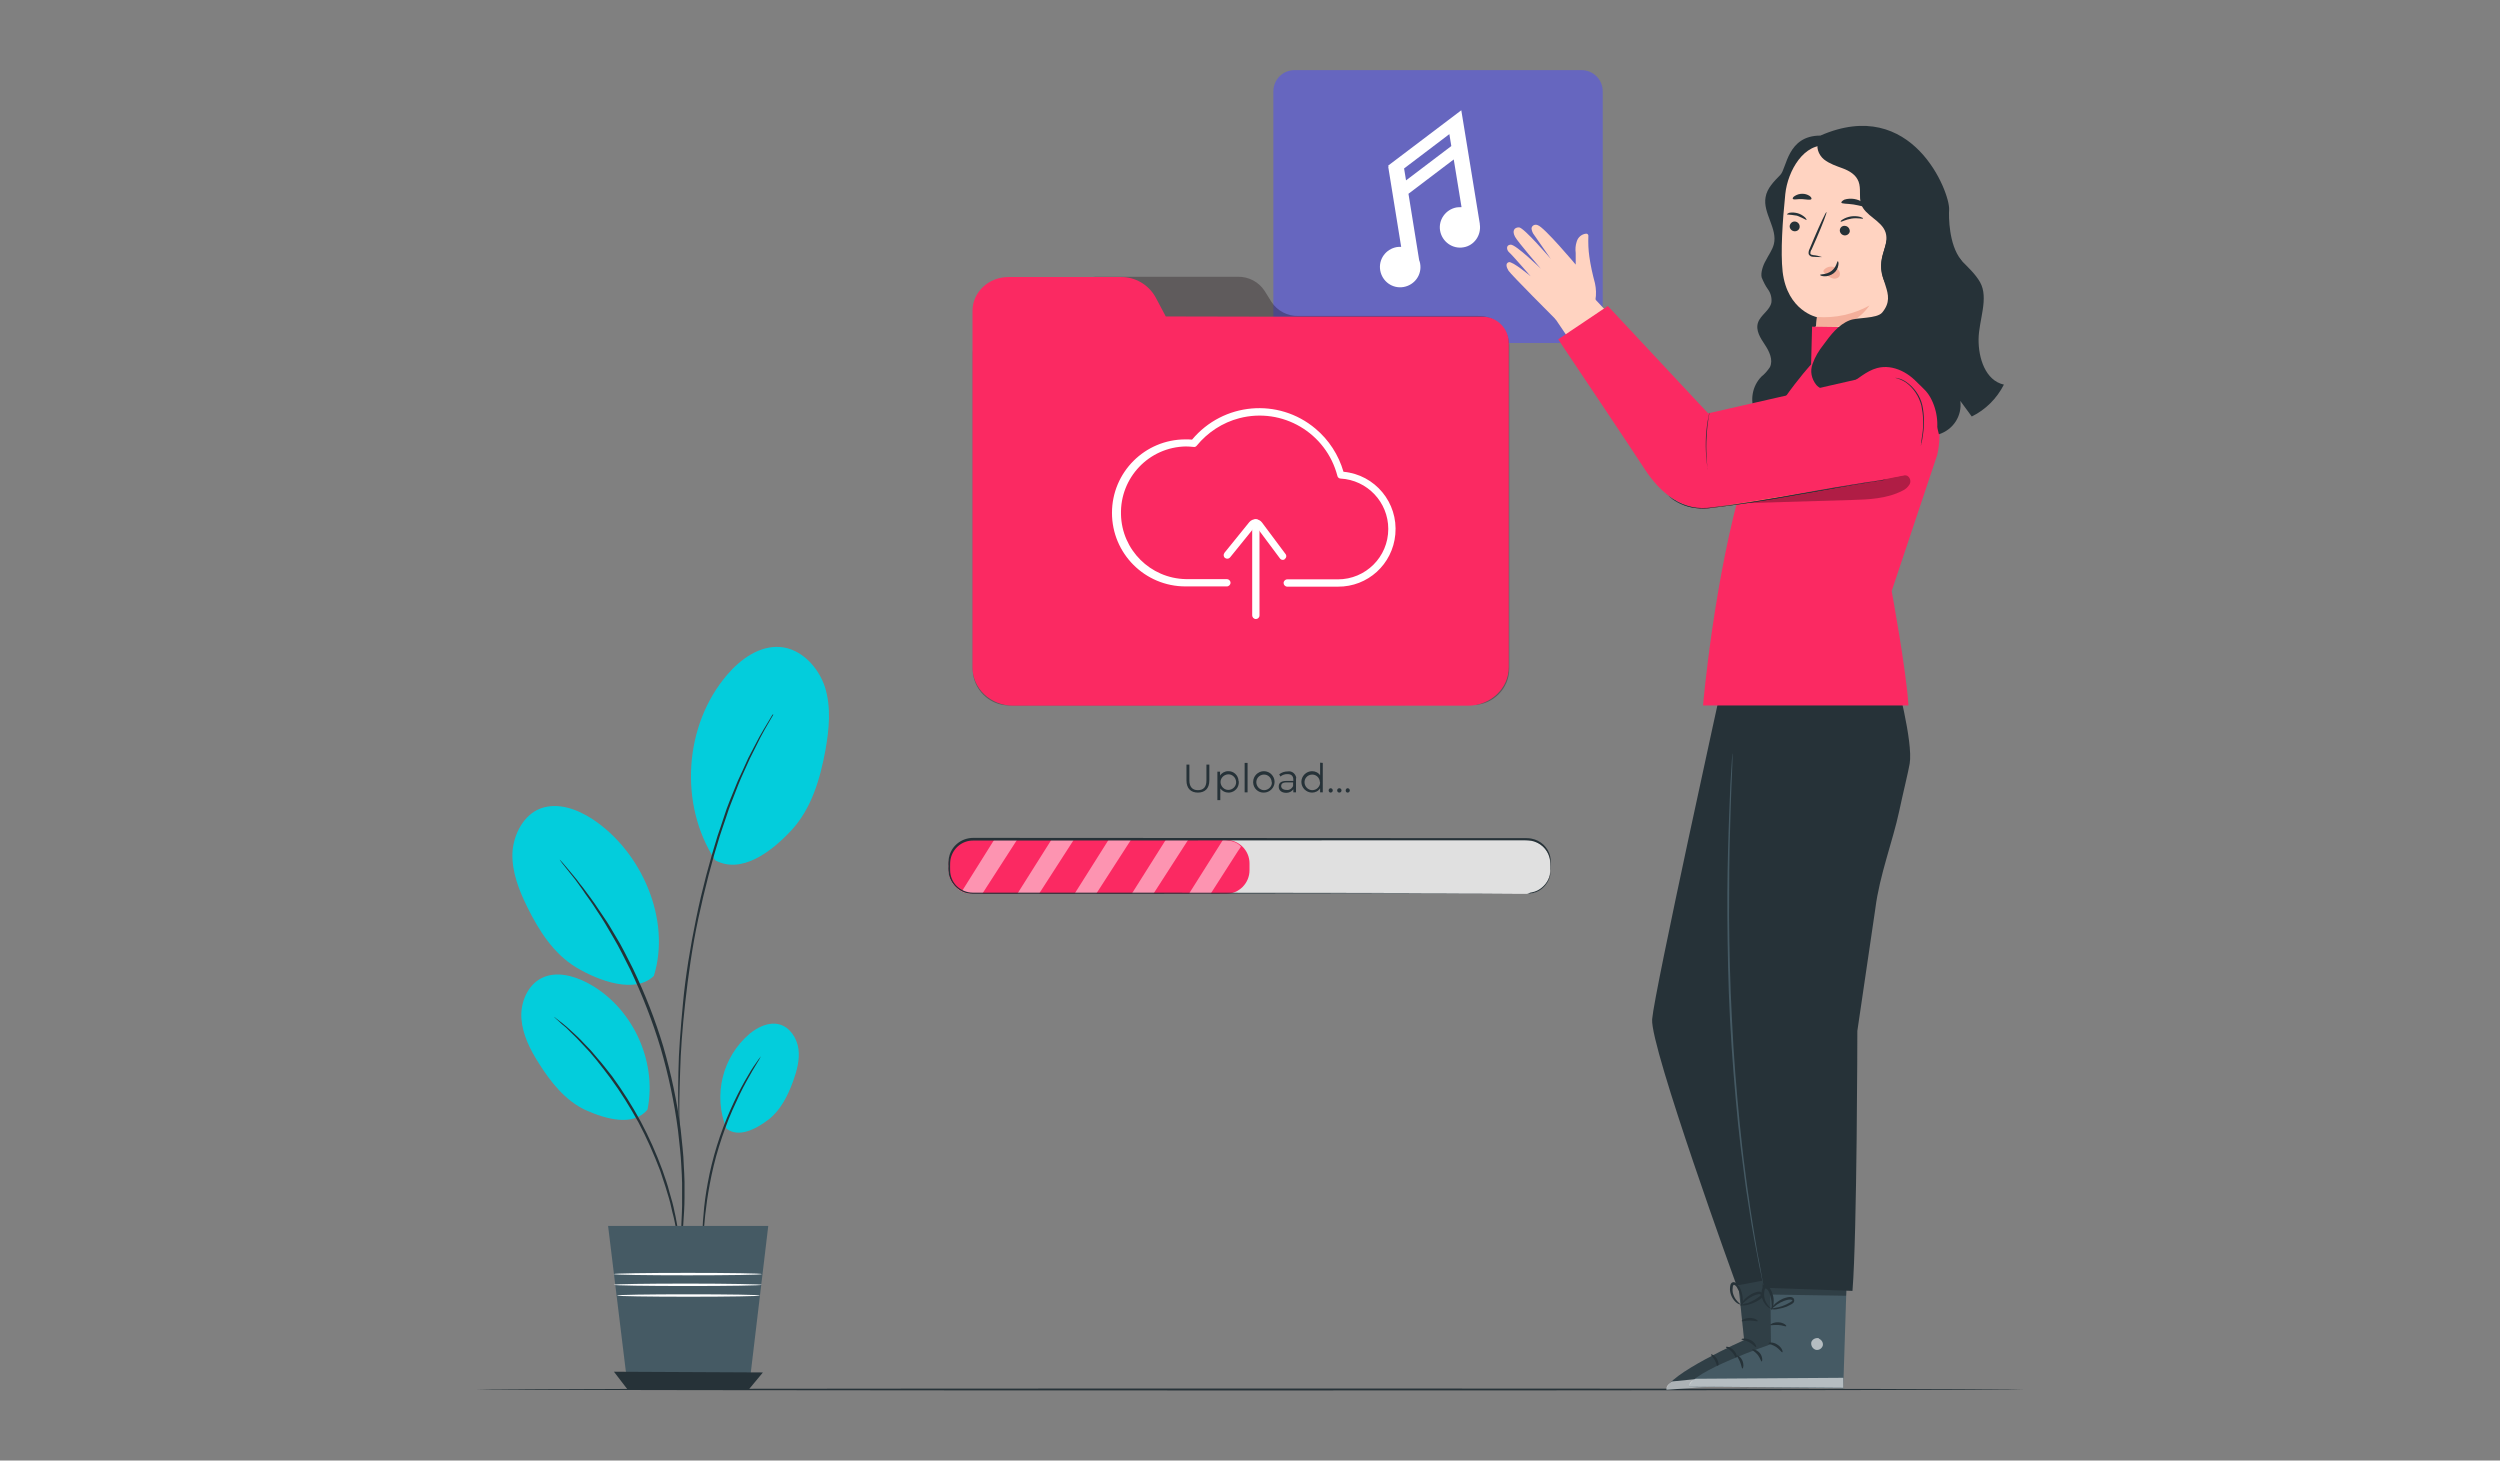<?xml version="1.0" encoding="utf-8"?>
<!-- Generator: Adobe Illustrator 26.5.0, SVG Export Plug-In . SVG Version: 6.00 Build 0)  -->
<svg version="1.1" id="Layer_1" xmlns="http://www.w3.org/2000/svg" xmlns:xlink="http://www.w3.org/1999/xlink" x="0px" y="0px"
	 viewBox="0 0 1027 600" style="enable-background:new 0 0 1027 600;" xml:space="preserve">
<rect x="0" y="0" width="1027" height="600" fill="#808080" stroke="none"/>
<style type="text/css">
	.st0{fill:#03CDDC;}
	.st1{fill:#263238;}
	.st2{fill:#455A64;}
	.st3{fill:#FFFFFF;}
	.st4{fill:#FFD3C1;}
	.st5{fill:#F4AF9B;}
	.st6{fill:#6666BF;}
	.st7{opacity:0.3;}
	.st8{opacity:0.6;}
	.st9{fill:#FB2962;}
	.st10{fill:#FF725E;}
	.st11{fill:#110307;}
	.st12{fill:#E0E0E0;}
	.st13{opacity:0.5;}
</style>
<g id="freepik--Plant--inject-18">
	<path class="st0" d="M293.8,353.4c-15-22.9-12.8-55.6,5-76.3c5.5-6.4,13.3-12,21.8-11.3c8.5,0.7,15.6,8.2,18.3,16.5
		c2.6,8.3,1.7,17.3,0.2,25.8c-2.2,12-5.8,24.2-14.1,33.1C316.7,350.1,304.5,359.2,293.8,353.4"/>
	<path class="st0" d="M298.4,463.6c-5.5-13.7-1.7-29.3,9.5-38.9c3.4-2.8,7.9-5,12.2-3.9c4.3,1.1,7.3,5.6,7.9,10.1
		c0.6,4.5-0.7,9.1-2.2,13.3c-2.2,6-5.2,12-10.2,15.8S303.4,467.6,298.4,463.6"/>
	<path class="st0" d="M266,455.8c4.1-20.4-6.6-42.7-25-52.2c-5.7-2.9-12.7-4.7-18.5-1.8c-5.8,2.9-8.8,10.1-8.3,16.7
		c0.5,6.6,3.6,12.7,7.1,18.2c4.9,7.8,10.9,15.4,19.2,19.3C249,459.8,260.2,462.9,266,455.8"/>
	<path class="st0" d="M268.6,400.9c7.2-23.1-5-51.1-25.2-64.4c-6.3-4.1-14.2-7-21.3-4.4c-7,2.6-11.3,10.8-11.6,18.5
		c-0.2,7.7,2.7,15.1,6.1,22c4.8,9.7,10.8,19.2,20.1,24.8S260.9,408.4,268.6,400.9"/>
	<path class="st1" d="M279.2,513.9c-0.1-0.4-0.2-0.7-0.2-1.1c-0.1-0.8-0.3-1.9-0.5-3.2c-0.1-0.7-0.2-1.5-0.3-2.3
		c-0.1-0.9-0.4-1.8-0.5-2.7c-0.4-2-0.8-4.2-1.5-6.7c-0.3-1.2-0.6-2.5-0.9-3.9c-0.3-1.3-0.8-2.7-1.2-4.1c-0.8-2.9-1.9-5.8-2.9-9
		c-2.6-6.8-5.5-13.4-8.9-19.8c-3.5-6.3-7.3-12.5-11.6-18.3c-2-2.6-3.9-5.2-5.8-7.5l-2.8-3.3l-2.7-2.9c-1.7-1.9-3.3-3.5-4.8-4.9l-2-2
		l-1.8-1.5l-2.4-2.2c-0.6-0.5-0.8-0.8-0.8-0.8c0.3,0.2,0.6,0.4,0.9,0.7l2.6,2l1.8,1.5l2.1,1.9c1.5,1.4,3.2,2.9,4.9,4.8l2.8,2.9
		l2.8,3.3c2,2.2,3.9,4.8,6,7.4c4.3,5.9,8.2,12.1,11.7,18.5c3.4,6.4,6.4,13.1,8.9,19.9c1.1,3.2,2.2,6.2,2.9,9.1
		c0.4,1.5,0.8,2.8,1.2,4.2c0.4,1.3,0.6,2.6,0.9,3.9c0.6,2.5,0.9,4.7,1.3,6.7c0.2,1,0.3,1.9,0.5,2.8c0.1,0.9,0.2,1.6,0.2,2.4
		c0.1,1.3,0.2,2.4,0.3,3.3C279.3,513.2,279.3,513.5,279.2,513.9z"/>
	<path class="st1" d="M278.7,518.1c0-0.2,0-0.3,0-0.5c0-0.4,0-0.8,0.1-1.3c0.1-1.3,0.3-2.9,0.5-5.1c0.1-1.1,0.2-2.4,0.4-3.7
		s0.1-2.8,0.2-4.4c0.1-3.2,0.4-6.8,0.3-10.8c0-2,0-4.1,0-6.3s-0.2-4.5-0.3-6.8c-0.2-4.7-0.8-9.7-1.4-15c-1.5-11.4-3.9-22.6-7.1-33.6
		c-3.3-11-7.5-21.7-12.4-32.1c-2.4-4.7-4.6-9.3-7-13.3c-1.2-2-2.3-4-3.4-5.8s-2.3-3.7-3.4-5.3c-2.1-3.4-4.4-6.3-6.1-8.9
		c-0.9-1.3-1.8-2.5-2.6-3.6c-0.8-1.1-1.6-2-2.3-2.9l-3.2-4c-0.3-0.4-0.6-0.8-0.8-1.1c-0.2-0.3-0.3-0.4-0.2-0.4c0,0,0.1,0.1,0.3,0.3
		l0.9,1l3.3,3.9l2.4,2.9c0.8,1.1,1.7,2.3,2.7,3.5c1.9,2.6,4.1,5.4,6.3,8.8l3.5,5.2c1.2,1.8,2.3,3.9,3.5,5.8c2.5,4,4.7,8.6,7.1,13.3
		c5,10.4,9.2,21.1,12.5,32.1c3.2,11.1,5.6,22.4,7.1,33.8c0.5,5.3,1.2,10.3,1.3,15c0.1,2.4,0.3,4.6,0.3,6.8c0,2.2,0,4.3,0,6.3
		c0,4-0.3,7.6-0.5,10.8c-0.1,1.6-0.2,3.1-0.3,4.4s-0.3,2.6-0.5,3.7l-0.7,5.1c0,0.5-0.1,1-0.2,1.3
		C278.8,517.7,278.8,517.9,278.7,518.1z"/>
	<path class="st1" d="M317.7,293.5c-0.1,0.1-0.1,0.3-0.2,0.4l-0.7,1.2l-2.6,4.5c-0.5,1-1.2,2.1-1.8,3.3l-2,4
		c-0.7,1.5-1.5,2.9-2.3,4.6s-1.5,3.4-2.4,5.3c-0.9,1.9-1.7,3.8-2.5,5.8c-0.8,2-1.6,4.2-2.5,6.4c-0.4,1.1-0.9,2.2-1.3,3.4l-1.2,3.6
		c-0.8,2.4-1.7,4.9-2.5,7.4c-3.2,10.2-6.2,21.7-8.8,33.8s-4.2,23.9-5.4,34.6s-1.9,20.3-2.1,28.5c-0.2,4.1-0.2,7.7-0.3,11
		c0,3.2-0.1,6,0,8.3c0.1,2.3,0,4,0,5.2c0,0.5,0,1,0,1.4c0,0.2,0,0.3,0,0.5c0-0.2,0-0.3,0-0.5c0-0.4,0-0.8-0.1-1.4
		c0-1.3-0.1-3-0.2-5.2c-0.1-2.2-0.2-5.1-0.2-8.3s0-6.9,0.1-11c0.1-8.1,0.9-17.8,1.9-28.5s2.9-22.4,5.4-34.6s5.6-23.6,8.8-33.9
		c0.9-2.5,1.7-5,2.5-7.4c0.4-1.2,0.8-2.4,1.2-3.6l1.3-3.4l2.6-6.4c0.8-2.1,1.8-4,2.6-5.8s1.6-3.6,2.4-5.3l2.4-4.6l2.1-4
		c0.7-1.2,1.3-2.3,1.9-3.3l2.7-4.5c0.3-0.5,0.5-0.8,0.7-1.2S317.7,293.5,317.7,293.5z"/>
	<path class="st1" d="M312.6,433.9c-0.5,1-1,1.9-1.6,2.8c-1.1,1.7-2.6,4.4-4.4,7.6c-1.8,3.2-3.7,7.2-5.7,11.7s-3.8,9.5-5.5,14.9
		c-1.7,5.4-2.9,10.6-3.8,15.4s-1.5,9.1-1.9,12.8c-0.4,3.7-0.6,6.7-0.7,8.8c0,1.1-0.1,2.1-0.3,3.2c-0.1-1.1-0.2-2.1-0.1-3.2
		c0-2.1,0-5.1,0.4-8.8c0.3-4.3,0.9-8.6,1.7-12.9c1.9-10.5,5.1-20.7,9.4-30.4c2-4.5,4-8.4,5.8-11.6c1.8-3.2,3.4-5.8,4.6-7.4
		C311.2,435.7,311.9,434.8,312.6,433.9z"/>
	<polygon class="st2" points="249.8,503.6 315.6,503.6 307.6,570.8 258,570.8 	"/>
	<polygon class="st1" points="252.2,563.5 257.8,570.8 307.6,570.8 313.4,563.8 	"/>
	<path class="st3" d="M313,523.4c0,0.3-13.6,0.5-30.5,0.5s-30.4-0.2-30.4-0.5c0-0.3,13.6-0.5,30.5-0.5
		C299.4,522.9,313,523.1,313,523.4z"/>
	<path class="st3" d="M313,527.8c0,0.3-13.6,0.5-30.5,0.5s-30.4-0.2-30.4-0.5s13.6-0.5,30.5-0.5C299.4,527.3,313,527.6,313,527.8z"
		/>
	<path class="st3" d="M312.2,532.2c0,0.3-13.1,0.5-29.4,0.5c-16.3,0-29.4-0.2-29.4-0.5s13.1-0.5,29.4-0.5
		C299.1,531.7,312.2,531.9,312.2,532.2z"/>
</g>
<g id="freepik--Floor--inject-18">
	<path class="st1" d="M831.6,570.8c0,0.2-142.4,0.4-318,0.4s-318.1-0.2-318.1-0.4c0-0.2,142.4-0.4,318.1-0.4
		S831.6,570.6,831.6,570.8z"/>
</g>
<g id="freepik--Character--inject-18">
	<path class="st1" d="M805.5,106.6c-4.9-6.2-5-17.5-4.8-20.5c0.4-6.9-15-47-52.9-30.4l0,0c-13.6,0-13.8,13.4-16.4,16.1
		c-2.6,2.7-5.5,5.5-6.1,9.2c-1.2,6.5,5,12.9,3.4,19.3c-0.6,2.4-2.2,4.5-3.3,6.7l0,0c-1.2,2-2.2,5.2-1.7,7c0.7,1.7,1.5,3.4,2.6,4.9
		c1.1,1.5,1.6,3.4,1.4,5.3c-0.6,3.3-4.4,5.1-5.5,8.3s1,6.4,2.8,9.1s3.5,6.2,2.1,9.2c-1,1.5-2.1,2.8-3.5,3.9
		c-3.8,3.9-4.8,9.7-2.7,14.8l21.9-4.4c1-10.4,1.9-20.8,2.9-31.2c6.4,1.6,13.4-2.5,16.4-3.3l3.7-2c8.1,1.5,16.9,0.9,24.1-3.2
		c7.1-4.2,17.7,1.2,16.3-7C805.2,114.4,808,109.8,805.5,106.6z"/>
	<path class="st4" d="M780.5,68.7l-29.7-8.8c-9.6-1.5-16.4,10.2-17.4,19.8c-1.1,10.7-2,23.8-1.1,31.9c1.9,16.2,14.1,18.7,14.1,18.7
		s-2.1,22.9-2.3,28.7l36.6-18.8l4.6-65.6C785.5,71.7,783.4,69.1,780.5,68.7z"/>
	<path class="st1" d="M735.2,92.8c-0.1,1.1,0.8,2.1,1.9,2.2c1.1,0.1,2.1-0.6,2.2-1.7c0,0,0,0,0-0.1c0.1-1.1-0.8-2.1-1.9-2.2
		C736.3,90.9,735.4,91.7,735.2,92.8C735.2,92.8,735.2,92.8,735.2,92.8z"/>
	<path class="st1" d="M734.1,88.1c1.4,0.1,2.8,0.3,4.1,0.5c1.3,0.5,2.6,1.1,3.9,1.8c0.1,0,0-0.5-0.6-1.1c-0.9-0.8-1.9-1.4-3-1.7
		c-1.1-0.3-2.2-0.4-3.4-0.2C734.3,87.7,734,88,734.1,88.1z"/>
	<path class="st1" d="M755.8,94.5c-0.1,1.1,0.8,2.1,1.9,2.2c1.1,0.1,2.1-0.7,2.2-1.7c0,0,0,0,0,0c0-1.1-0.8-2.1-1.9-2.2
		C756.9,92.6,755.9,93.4,755.8,94.5C755.8,94.5,755.8,94.5,755.8,94.5z"/>
	<path class="st1" d="M756.2,91.1c0.3,0.1,1.9-0.9,4.4-1.3c2.5-0.4,4.5,0.2,4.7,0s-0.2-0.4-1.1-0.7c-1.2-0.3-2.5-0.4-3.8-0.2
		c-1.2,0.2-2.4,0.6-3.5,1.3C756.2,90.6,756,91,756.2,91.1z"/>
	<path class="st1" d="M748.5,105.6c-1.2-0.4-2.4-0.7-3.6-0.8c-0.6-0.1-1.1-0.2-1.2-0.6c0-0.6,0.1-1.2,0.5-1.7
		c0.6-1.4,1.2-2.8,1.9-4.3c2.6-6,4.5-11,4.2-11.1c-0.2-0.1-2.5,4.7-5.1,10.8c-0.6,1.5-1.2,2.9-1.8,4.3c-0.4,0.7-0.5,1.5-0.4,2.2
		c0.2,0.4,0.5,0.7,0.9,0.9c0.3,0.1,0.6,0.2,1,0.2C746.1,105.6,747.3,105.6,748.5,105.6z"/>
	<path class="st5" d="M746.4,130.2c7.5,0.6,15-1.1,21.6-4.7c-0.2,0-6.6,11.2-21.9,8.9L746.4,130.2z"/>
	<path class="st5" d="M749.2,110.9c0.9-1,2.3-1.6,3.7-1.3c1,0.1,1.9,0.7,2.5,1.5c0.6,0.8,0.6,1.8,0.1,2.6c-0.8,0.8-1.9,1-2.9,0.6
		c-1-0.4-2-1-2.8-1.8c-0.2-0.2-0.4-0.4-0.6-0.7c-0.2-0.2-0.2-0.6,0-0.8"/>
	<path class="st1" d="M755,107.3c-0.4,0-0.5,2.4-2.6,4s-4.7,1.3-4.7,1.6c0,0.3,0.6,0.5,1.6,0.6c1.4,0.1,2.8-0.4,3.9-1.2
		c1.1-0.8,1.8-2,2-3.4C755.4,107.9,755.1,107.3,755,107.3z"/>
	<path class="st1" d="M756.4,83.2c0.2,0.6,2.4,0.4,5,0.8c2.6,0.4,4.7,1.2,5,0.7c0.2-0.3-0.2-0.8-1-1.5c-2.2-1.5-5.1-2-7.7-1.2
		C756.9,82.4,756.4,82.9,756.4,83.2z"/>
	<path class="st1" d="M736.5,81.7c0.4,0.5,1.9,0,3.8,0.1c1.8,0.1,3.4,0.5,3.8,0c0.2-0.2,0-0.8-0.7-1.3c-1.8-1.2-4.2-1.2-6.1,0
		C736.6,80.9,736.3,81.5,736.5,81.7z"/>
	<path class="st1" d="M747.3,57.7c12,1.9,23.7,5.2,34.9,9.9c2.6,1.1,5.3,2.4,6.8,4.8s1.3,5.7,1.1,8.8l-3.7,43.2l-1.5-0.1
		c-4.4,0.7-4.8-1.5-8-4.7c-3.2-3.3-4.7-7.9-4-12.4c0.6-3.9,2.9-7.9,1.7-11.7c-1.6-5-8.5-6.8-10.1-11.8c-0.9-2.9,0.1-6.2-1-9.1
		c-1.1-2.9-3.8-4.4-6.4-5.4c-2.7-1-5.5-1.9-7.8-3.7C747,63.6,745.7,60.1,747.3,57.7z"/>
	<path class="st6" d="M531.8,28.8h117.9c4.8,0,8.7,3.9,8.7,8.7v94.7c0,4.8-3.9,8.7-8.7,8.7H531.8c-4.8,0-8.7-3.9-8.7-8.7V37.5
		C523.1,32.7,527,28.8,531.8,28.8z"/>
	<path class="st2" d="M713.1,518l3.4,32.5c0,0-31.9,14.3-31.9,20.4l63.2-4.3l-3.2-50.9L713.1,518z"/>
	<g class="st7">
		<path d="M713.1,518l3.4,32.5c0,0-31.9,14.3-31.9,20.4l63.2-4.3l-3.2-50.9L713.1,518z"/>
	</g>
	<g class="st8">
		<path class="st3" d="M735.8,546.4c1.3,0.3,2.1,1.5,2,2.8c-0.3,1.3-1.5,2.2-2.8,2c-1.4-0.3-2.3-1.6-2.1-3c0.4-1.3,1.8-2.1,3.1-1.8"
			/>
	</g>
	<g class="st8">
		<path class="st3" d="M747.8,566.6l-0.5-5.1l-60.4,6c0,0-2.7,1.5-2.3,3.4L747.8,566.6z"/>
	</g>
	<path class="st1" d="M715.4,550.2c0,0.3,1.6,0.3,3.2,1.2c1.6,0.9,2.5,2.1,2.8,2c0.3-0.1-0.3-1.9-2.2-2.9
		C717.1,549.5,715.3,549.9,715.4,550.2z"/>
	<path class="st1" d="M709,553.4c0,0.3,1.3,0.7,2.5,2c1.1,1.2,1.5,2.6,1.8,2.6c0.4,0,0.4-1.8-1.1-3.3
		C710.7,553.1,708.9,553.1,709,553.4z"/>
	<path class="st1" d="M705.7,561.6c0.3,0,0.6-1.5-0.3-3.2c-0.9-1.7-2.4-2.2-2.5-2c-0.1,0.3,0.8,1.1,1.6,2.5
		C705.2,560.3,705.4,561.6,705.7,561.6z"/>
	<path class="st1" d="M715.5,542.7c0.1,0.3,1.5-0.2,3.3-0.2s3.2,0.5,3.3,0.2c0.1-0.3-1.2-1.3-3.3-1.3
		C716.7,541.4,715.3,542.5,715.5,542.7z"/>
	<path class="st1" d="M714.9,536.2c1.1,0.2,2.2,0.1,3.2-0.2c1.1-0.3,2.2-0.7,3.2-1.2c0.6-0.3,1.2-0.7,1.8-1.1
		c0.3-0.2,0.6-0.5,0.9-0.8c0.4-0.5,0.4-1.2,0-1.7c-0.3-0.4-0.9-0.6-1.4-0.6c-0.4,0-0.8,0.1-1.2,0.2c-0.7,0.2-1.3,0.5-1.9,0.8
		c-1,0.6-2,1.3-2.8,2.1c-1.4,1.5-1.8,2.6-1.7,2.7c0.1,0.1,0.8-0.9,2.2-2.1c0.8-0.7,1.7-1.3,2.7-1.8c0.6-0.3,1.2-0.5,1.8-0.7
		c0.7-0.2,1.2-0.3,1.5,0s0.1,0.2,0,0.4c-0.2,0.2-0.4,0.4-0.7,0.6c-0.5,0.4-1.1,0.7-1.6,1.1c-0.9,0.5-1.9,1-2.9,1.4
		C716.9,535.4,715.9,535.8,714.9,536.2z"/>
	<path class="st1" d="M715.3,536.6c0.5-0.9,0.8-2,0.6-3.1c0-1.2-0.3-2.3-0.7-3.4c-0.2-0.7-0.6-1.3-0.9-1.9c-0.4-0.8-1.2-1.4-2.1-1.5
		c-0.6,0-1.1,0.4-1.3,1c-0.1,0.4-0.2,0.8-0.2,1.2c-0.2,1.9,0.5,3.8,1.7,5.3c1.3,1.6,2.7,1.8,2.7,1.7c0-0.1-1-0.7-2.1-2.2
		c-0.6-0.9-1-1.9-1.2-2.9c-0.1-0.6-0.1-1.2,0-1.8c0-0.7,0.3-1.2,0.5-1.2c0.3,0,0.9,0.5,1.2,1c0.3,0.5,0.6,1.1,0.9,1.7
		c0.4,1,0.7,2,0.8,3.1C715.4,535.3,715.2,536.5,715.3,536.6z"/>
	<path class="st1" d="M707.6,280.2c0,0-28,127.2-28.9,138.5c-0.9,11.4,34.7,109.4,34.7,109.4l30.7-5.8c0,0-1.9-144.8-2.9-147.6
		c-1-2.8,7.8-74,7.8-74L707.6,280.2z"/>
	<path class="st2" d="M727.2,519.5l0.3,32.7c0,0-33.1,11.3-33.6,17.4l63.3,0.7l1.6-50L727.2,519.5z"/>
	<g class="st8">
		<path class="st3" d="M747.1,549.9c1.2,0.4,2,1.7,1.7,2.9c-0.4,1.2-1.6,2-2.9,1.7c-1.3-0.4-2.1-1.8-1.8-3.2c0.5-1.3,2-1.9,3.3-1.5"
			/>
	</g>
	<g class="st8">
		<path class="st3" d="M757.2,570.1V566l-60.7,0.4c0,0-2.8,1.2-2.6,3.2L757.2,570.1z"/>
	</g>
	<path class="st1" d="M726.5,551.8c0,0.3,1.5,0.5,3.1,1.5c1.5,1,2.3,2.4,2.6,2.2c0.3-0.1-0.1-1.9-2-3.1
		C728.3,551.1,726.4,551.5,726.5,551.8z"/>
	<path class="st1" d="M719.8,554.4c-0.1,0.3,1.3,0.9,2.3,2.2c1,1.3,1.3,2.7,1.6,2.7s0.5-1.8-0.7-3.4
		C721.6,554.3,719.8,554.1,719.8,554.4z"/>
	<path class="st1" d="M715.8,562.2c0.3,0,0.7-1.5,0-3.2c-0.7-1.7-2.2-2.4-2.3-2.2c-0.1,0.2,0.7,1.2,1.3,2.6
		C715.4,560.9,715.5,562.2,715.8,562.2z"/>
	<path class="st1" d="M727.2,544.3c0.1,0.3,1.5-0.1,3.3,0s3.1,0.8,3.3,0.5c0.2-0.3-1.1-1.5-3.2-1.6S727.1,544.1,727.2,544.3z"/>
	<g class="st7">
		<polygon points="727.2,525.9 727.3,531.8 758.4,532.3 758.6,527 		"/>
	</g>
	<path class="st1" d="M727.3,537.7c1,0.3,2.1,0.3,3.2,0c1.2-0.2,2.3-0.5,3.4-0.9c0.6-0.3,1.2-0.6,1.8-0.9c0.4-0.2,0.7-0.4,1-0.7
		c0.4-0.4,0.5-1.1,0.2-1.7c-0.3-0.4-0.8-0.7-1.3-0.7c-0.4,0-0.8,0-1.2,0.1c-0.7,0.1-1.3,0.4-2,0.6c-1.1,0.5-2,1.1-2.9,1.8
		c-1.5,1.3-2,2.5-1.9,2.5s0.9-0.8,2.4-1.9c0.9-0.6,1.9-1.1,2.9-1.5c0.6-0.2,1.2-0.4,1.8-0.5c0.7-0.1,1.2-0.1,1.5,0.2
		s0.1,0.2-0.1,0.4c-0.2,0.2-0.5,0.4-0.7,0.5c-0.6,0.3-1.1,0.6-1.7,0.9c-1,0.5-2,0.8-3.1,1.1C729.4,537.2,728.3,537.4,727.3,537.7z"
		/>
	<path class="st1" d="M727.7,538.2c0.6-0.9,0.9-2,0.9-3c0.1-1.2,0-2.4-0.4-3.5c-0.2-0.7-0.4-1.3-0.8-1.9c-0.3-0.9-1.1-1.5-2-1.7
		c-0.6,0-1.1,0.3-1.3,0.9c-0.2,0.4-0.3,0.8-0.4,1.2c-0.1,0.7-0.1,1.4,0,2.1c0.1,1.2,0.6,2.3,1.3,3.3c1.2,1.7,2.5,2.1,2.5,2
		s-0.9-0.8-1.9-2.4c-0.5-0.9-0.8-1.9-0.9-3c0-0.6,0-1.2,0.1-1.8c0.1-0.7,0.4-1.2,0.6-1.1s0.8,0.5,1.1,1.1c0.3,0.6,0.5,1.1,0.7,1.7
		c0.3,1,0.5,2.1,0.5,3.2C727.9,537,727.5,538.1,727.7,538.2z"/>
	<path class="st1" d="M778.8,278.2l-71.2,2l10.2,126.7l6.3,122.1l36.9,1.3c1.9-23.6,2-106.8,2-106.8l7.4-50.3
		c1.7-13.6,7.2-27.8,9.8-40c1.5-7.1,3.8-16.4,4.3-19.5C786,304.7,778.8,278.2,778.8,278.2z"/>
	<path class="st2" d="M711.7,309.3c0,0.2,0,0.4,0,0.6c0,0.4,0,1,0,1.7c0,1.5-0.1,3.7-0.2,6.4c-0.1,2.7-0.3,6.2-0.4,10.1
		c-0.1,3.9-0.3,8.4-0.4,13.4c-0.3,9.9-0.4,21.8-0.4,34.9c0.1,13.1,0.4,27.6,1.2,42.7c0.7,15.1,1.9,29.6,3.2,42.6
		c0.7,6.5,1.3,12.7,2.1,18.5c0.4,2.9,0.7,5.7,1.1,8.4c0.4,2.7,0.8,5.3,1.1,7.7c0.7,4.9,1.5,9.3,2.1,13.2c0.6,3.9,1.2,7.3,1.8,10
		l1.1,6.3c0.1,0.7,0.2,1.2,0.3,1.6c0,0.2,0,0.4,0,0.6c-0.1-0.2-0.1-0.4-0.1-0.6c-0.1-0.4-0.2-0.9-0.3-1.6c-0.3-1.5-0.7-3.6-1.3-6.3
		c-0.5-2.7-1.2-6.1-1.9-10c-0.7-3.9-1.5-8.3-2.2-13.2c-0.4-2.5-0.8-5-1.2-7.7c-0.4-2.7-0.7-5.5-1.1-8.4c-0.8-5.8-1.5-12-2.2-18.5
		c-1.3-13.1-2.5-27.5-3.3-42.6c-0.8-15.2-1-29.6-1.1-42.8c-0.1-13.1,0.2-25,0.5-34.9c0.1-5,0.4-9.5,0.5-13.4s0.3-7.3,0.5-10.1
		c0.2-2.8,0.3-4.9,0.4-6.4c0-0.7,0.1-1.2,0.1-1.7C711.7,309.7,711.7,309.5,711.7,309.3z"/>
	<polygon class="st4" points="671.2,139.9 653,120.5 638.6,130.5 653,151.8 	"/>
	<path class="st9" d="M786.5,147.1l-0.9-12.3l-41.2-0.6l-0.4,15.5c0,0-20.2,21.9-27.6,46.4c-12.3,41.2-16.8,93.7-16.8,93.7H784
		c-0.9-14.5-6.9-47-6.9-47l18.7-55.9C800.5,166.8,786.5,147.1,786.5,147.1z"/>
	<path class="st1" d="M684.5,202.9c0,0,0.2,0.2,0.7,0.6c0.7,0.6,1.4,1.2,2.1,1.7c2.8,1.9,5.9,3.1,9.2,3.5c2.3,0.3,4.6,0.3,6.9-0.1
		c2.4-0.3,5.1-0.6,7.8-1c5.5-0.7,11.5-1.7,17.8-2.7l32.3-5.7l9.8-1.6l2.7-0.4l0.9-0.2l-0.9,0.1l-2.7,0.4c-2.3,0.3-5.7,0.8-9.8,1.5
		c-8.3,1.3-19.7,3.4-32.3,5.6c-6.3,1.1-12.3,2-17.8,2.8c-2.7,0.4-5.4,0.7-7.8,1c-5.6,0.9-11.3-0.2-16-3.3c-0.7-0.5-1.5-1-2.2-1.6
		C684.8,203.1,684.5,202.9,684.5,202.9z"/>
	<path class="st1" d="M789.1,183c0-0.1,0.1-0.2,0.1-0.3c0-0.3,0.1-0.6,0.2-0.9c0.2-0.8,0.4-2,0.6-3.5c0.6-3.9,0.5-7.9-0.3-11.8
		c-0.9-3.9-3.3-7.3-6.6-9.6c-1-0.7-2.1-1.2-3.3-1.5c-0.4-0.1-0.9-0.2-1.3-0.2c1.6,0.4,3,1,4.4,1.9c3.2,2.3,5.4,5.7,6.4,9.5
		c0.8,3.8,1,7.8,0.4,11.7c-0.2,1.5-0.4,2.7-0.5,3.5c0,0.4,0,0.7-0.1,1C789,182.8,789.1,182.9,789.1,183z"/>
	<path class="st1" d="M701.4,193c0-0.3,0-0.6,0-0.9l-0.2-2.5c-0.2-2.8-0.3-5.5-0.2-8.3c0.1-2.8,0.3-5.5,0.7-8.3
		c0.1-0.9,0.2-1.7,0.4-2.5c0.1-0.3,0.1-0.6,0.1-0.9c-0.1,0.3-0.2,0.6-0.2,0.9c-0.1,0.6-0.3,1.5-0.5,2.5c-0.9,5.5-1,11.1-0.4,16.6
		c0.1,1.1,0.2,1.9,0.3,2.5C701.3,192.4,701.4,192.7,701.4,193z"/>
	<path class="st1" d="M744.6,149.5c1-2.9,2.6-5.5,4.5-7.9c2.9-4,6.1-8.2,10.7-10c3.1-1.3,11.2-0.6,13.4-3.2
		c6.7-8.1-3.1-13.1,0.4-24.4c3.9-12.3,1.9-10.4,2.2-20l14.9-6.4c2.4,1.8,8.9,8.1,8.1,10.9c-0.7,3.1-0.5,6.4,0.6,9.4
		c2.3,7.2,10.2,11.4,14,18c3.7,6.6-0.5,15.6-0.6,23.4c-0.1,7.8,2.8,17,10.4,18.7c-2.9,5.7-7.5,10.3-13.2,13.1l-4.7-6.4
		c0.8,6.1-2.9,11.8-8.8,13.7c-1.6-6.8-3.3-13.8-7.4-19.4c-4.1-5.6-11.3-9.6-18-7.8c-4.5,1.2-8,4.7-12,7c-4,2.4-9.7,3.4-12.9,0
		C744.1,155.6,743.5,152.4,744.6,149.5z"/>
	<g class="st7">
		<path d="M716.5,206.7c19.4-3.5,45.3-7.8,64.7-11.3c0.7-0.2,1.5-0.2,2.2,0c1.3,0.7,1.7,2.3,1.1,3.5c-0.7,1.2-1.8,2.2-3,2.7
			c-6.4,3.3-13.8,3.6-21,3.8L716.5,206.7L716.5,206.7z"/>
	</g>
	<path class="st10" d="M702.3,208.6c6,0.1,75.6-12.6,75.6-12.6"/>
	<path class="st9" d="M776.7,152.7c5.1,0.6,8.4,1.5,14.4,7.9c0.7,0.8,1.3,1.6,1.8,2.5c6.6,11.7,1.8,27.7-10.9,32.2l-12.3,2.5
		l-67.3,10.9c0,0-14.3,3.2-26.7-15.9c-4.5-7-35.6-53.4-35.6-53.4l20.4-13.7l41.2,44.1L776.7,152.7z"/>
	<path class="st1" d="M684.5,202.9c0,0,0.2,0.2,0.7,0.6c0.7,0.6,1.4,1.2,2.1,1.7c2.8,1.9,5.9,3.1,9.2,3.5c2.3,0.3,4.6,0.3,6.9-0.1
		c2.4-0.3,5.1-0.6,7.8-1c5.5-0.7,11.5-1.7,17.8-2.7l32.3-5.7l9.8-1.6l2.7-0.4l0.9-0.2l-0.9,0.1l-2.7,0.4c-2.3,0.3-5.7,0.8-9.8,1.5
		c-8.3,1.3-19.7,3.4-32.3,5.6c-6.3,1.1-12.3,2-17.8,2.8c-2.7,0.4-5.4,0.7-7.8,1c-5.6,0.9-11.3-0.2-16-3.3c-0.7-0.5-1.5-1-2.2-1.6
		C684.8,203.1,684.5,202.9,684.5,202.9z"/>
	<path class="st1" d="M789.1,183c0-0.1,0.1-0.2,0.1-0.3c0-0.3,0.1-0.6,0.2-0.9c0.2-0.8,0.4-2,0.6-3.5c0.6-3.9,0.5-7.9-0.3-11.8
		c-0.9-3.9-3.3-7.3-6.6-9.6c-1-0.7-2.1-1.2-3.3-1.5c-0.4-0.1-0.9-0.2-1.3-0.2c1.6,0.4,3,1,4.4,1.9c3.2,2.3,5.4,5.7,6.4,9.5
		c0.8,3.8,1,7.8,0.4,11.7c-0.2,1.5-0.4,2.7-0.5,3.5c0,0.4,0,0.7-0.1,1C789,182.8,789.1,182.9,789.1,183z"/>
	<path class="st1" d="M701.4,193c0-0.3,0-0.6,0-0.9l-0.2-2.5c-0.2-2.8-0.3-5.5-0.2-8.3c0.1-2.8,0.3-5.5,0.7-8.3
		c0.1-0.9,0.2-1.7,0.4-2.5c0.1-0.3,0.1-0.6,0.1-0.9c-0.1,0.3-0.2,0.6-0.2,0.9c-0.1,0.6-0.3,1.5-0.5,2.5c-0.9,5.5-1,11.1-0.4,16.6
		c0.1,1.1,0.2,1.9,0.3,2.5C701.3,192.4,701.4,192.7,701.4,193z"/>
	<path class="st4" d="M652.9,105.4c-0.4-2.8-0.5-5.6-0.4-8.4c0.1-0.5-0.3-1-0.8-1c-0.1,0-0.1,0-0.2,0c-1.8,0.2-3.3,1.5-3.8,3.3
		c-0.5,1.5-0.6,3.1-0.4,4.7c0,2.6,0,4.7,0,4.7s-13-15.5-15.6-16.2c-0.9-0.4-2-0.1-2.4,0.8c0,0,0,0,0,0c-0.5,0.8,0.5,2.6,0.5,2.6
		l7.3,10.5c0,0-11.1-13-13.1-13c-2,0-2.9,1.5-1.6,3.9c0.9,1.8,10.6,13.1,10.6,13.1s-10.3-10-12.4-9.9c-2.1,0.1-1.7,2.3-0.6,3.2
		c1.1,0.9,8.8,9.8,8.8,9.8s-7.5-6.3-9-5.8c-1.5,0.5-0.9,2.2-0.1,3.5c0.8,1.4,19.5,20.1,19.5,20.1l16.2-8.1l0,0
		c0.4-2.3,0.3-4.6-0.2-6.9C654.2,112.6,653.4,109,652.9,105.4z"/>
</g>
<g id="freepik--Folder--inject-18">
	<g class="st7">
		<path class="st11" d="M414.5,289.8c-8.2,0-14.9-6.7-14.9-14.9V145c0.2-6.8,6-12.2,12.8-12h12.2c4.9,0.1,9.4-2.6,11.7-7l2.6-5.3
			c2.2-4.3,6.7-7,11.6-7h58c4.4-0.1,8.6,2.1,11,5.8l2.8,4.5c2.4,3.7,6.6,5.9,11,5.8h73.9c6.8-0.2,12.6,5.1,12.8,12v132.9
			c0,8.2-6.7,14.9-14.9,14.9c0,0,0,0,0,0L414.5,289.8z"/>
	</g>
	<path class="st9" d="M525.9,130.1l-47-0.1l-4.2-7.9c-2.9-5.2-8.4-8.4-14.4-8.3h-46c-8.2,0-14.8,6.2-14.8,13.9v146.4
		c0,8.8,7.5,15.8,16.8,15.8H603c9.3,0,16.8-7.1,16.8-15.8V140.9c0-5.9-4.8-10.8-10.8-10.8H525.9z"/>
	<path class="st3" d="M549.6,241h-20.8c-0.8,0-1.5-0.7-1.5-1.5s0.7-1.5,1.5-1.5h20.8c11.4,0,20.7-9.2,20.7-20.7
		c0-11-8.6-20.1-19.6-20.7c-0.6,0-1.2-0.5-1.3-1.1c-4.6-17.7-22.6-28.3-40.3-23.7c-6.9,1.8-13,5.8-17.5,11.3
		c-0.3,0.4-0.8,0.6-1.3,0.5c-1-0.1-2.1-0.2-3.2-0.2c-15.1,0.3-27,12.8-26.6,27.9c0.3,14.6,12.1,26.3,26.6,26.6H504
		c0.8,0,1.5,0.7,1.5,1.5s-0.7,1.5-1.5,1.5H487c-16.7,0-30.2-13.5-30.2-30.2c0-16.7,13.5-30.2,30.2-30.2c0,0,0,0,0,0
		c0.9,0,1.8,0,2.7,0.1c12.8-15.3,35.5-17.3,50.7-4.5c5.5,4.6,9.5,10.8,11.5,17.7c13,1.2,22.5,12.7,21.3,25.7
		C572.1,231.8,561.9,241.1,549.6,241L549.6,241z"/>
	<path class="st3" d="M515.9,254.3c-0.8,0-1.5-0.7-1.5-1.5v-38c0-0.8,0.7-1.5,1.5-1.5s1.5,0.7,1.5,1.5v38
		C517.4,253.7,516.7,254.3,515.9,254.3z"/>
	<path class="st3" d="M527,230c-0.5,0-0.9-0.2-1.2-0.6l-9.7-13c-0.1-0.1-0.2-0.1-0.3-0.1c-0.1,0-0.2,0.1-0.3,0.1l-10.2,12.6
		c-0.5,0.6-1.4,0.7-2.1,0.2c-0.6-0.5-0.7-1.4-0.2-2.1l0,0l10.2-12.6c0.7-0.8,1.6-1.2,2.6-1.2c1,0,2,0.5,2.6,1.3l9.7,13
		c0.5,0.6,0.4,1.6-0.3,2c0,0,0,0,0,0C527.7,229.9,527.4,230,527,230z"/>
</g>
<g id="freepik--Progress--inject-18">
	<path class="st1" d="M487.4,320.6v-6.5h1.2v6.5c0,2.7,1.3,4,3.5,4s3.5-1.2,3.5-4v-6.5h1.2v6.5c0,3.3-1.8,5-4.7,5
		C489.2,325.6,487.4,323.9,487.4,320.6z"/>
	<path class="st1" d="M508.9,321.2c0.1,2.3-1.6,4.2-3.9,4.4c-0.1,0-0.2,0-0.4,0c-1.3,0-2.5-0.6-3.3-1.7v4.8h-1.2V317h1.1v1.6
		c0.7-1.1,2-1.8,3.3-1.8c2.3-0.1,4.2,1.7,4.3,4C508.9,321,508.9,321.1,508.9,321.2z M507.8,321.2c-0.1-1.8-1.6-3.2-3.3-3.1
		c-1.8,0.1-3.2,1.6-3.1,3.3c0.1,1.7,1.5,3.1,3.2,3.1c1.7,0,3.2-1.4,3.2-3.1C507.8,321.3,507.8,321.3,507.8,321.2z"/>
	<path class="st1" d="M511.3,313.4h1.2v12.1h-1.2V313.4z"/>
	<path class="st1" d="M514.8,321.2c0-2.4,2-4.4,4.4-4.4c2.4,0,4.4,2,4.4,4.4s-2,4.4-4.4,4.4c-2.3,0.1-4.3-1.7-4.4-4.1
		C514.8,321.4,514.8,321.3,514.8,321.2z M522.4,321.2c-0.1-1.8-1.6-3.1-3.3-3c-1.8,0.1-3.1,1.6-3,3.3c0.1,1.7,1.5,3.1,3.2,3.1
		c1.7,0,3.2-1.4,3.2-3.1C522.4,321.4,522.4,321.3,522.4,321.2L522.4,321.2z"/>
	<path class="st1" d="M532.4,320.2v5.3h-1.1v-1.3c-0.6,1-1.8,1.5-2.9,1.5c-1.9,0-3.1-1-3.1-2.5c0-1.5,0.8-2.4,3.3-2.4h2.7v-0.5
		c0-1.5-0.8-2.3-2.4-2.3c-1.1,0-2.1,0.3-2.9,1l-0.5-0.9c1-0.8,2.2-1.2,3.5-1.2c1.7-0.3,3.2,0.9,3.5,2.6
		C532.4,319.7,532.4,319.9,532.4,320.2z M531.2,322.9v-1.5h-2.7c-1.7,0-2.2,0.7-2.2,1.5c0,0.9,0.8,1.6,2.2,1.6
		C529.6,324.7,530.7,324,531.2,322.9L531.2,322.9z"/>
	<path class="st1" d="M543.4,313.4v12.1h-1.1v-1.7c-0.7,1.2-2,1.8-3.3,1.8c-2.4,0-4.4-2-4.4-4.4c0-2.4,2-4.4,4.4-4.4
		c1.3,0,2.6,0.6,3.3,1.7v-5.2L543.4,313.4z M542.2,321.2c-0.1-1.8-1.6-3.1-3.3-3c-1.8,0.1-3.1,1.6-3,3.3c0.1,1.7,1.5,3.1,3.2,3.1
		c1.7,0,3.2-1.4,3.2-3.1C542.2,321.3,542.2,321.3,542.2,321.2L542.2,321.2z"/>
	<path class="st1" d="M545.8,324.7c0-0.5,0.4-0.9,0.8-0.9c0,0,0,0,0,0c0.5,0,0.9,0.4,0.9,0.9c0,0,0,0,0,0c0,0.5-0.4,0.9-0.9,0.9
		C546.2,325.6,545.8,325.2,545.8,324.7C545.8,324.7,545.8,324.7,545.8,324.7z"/>
	<path class="st1" d="M549.3,324.7c0-0.5,0.4-0.9,0.9-0.9c0,0,0,0,0,0c0.5,0,0.9,0.4,0.9,0.9c0,0,0,0,0,0c0,0.5-0.4,0.9-0.9,0.9
		C549.7,325.6,549.3,325.2,549.3,324.7C549.3,324.7,549.3,324.7,549.3,324.7z"/>
	<path class="st1" d="M552.8,324.7c0-0.5,0.4-0.9,0.8-0.9c0,0,0,0,0,0c0.5,0,0.9,0.4,0.9,0.9c0,0,0,0,0,0c0,0.5-0.4,0.9-0.9,0.9
		C553.1,325.6,552.8,325.2,552.8,324.7C552.8,324.7,552.8,324.7,552.8,324.7z"/>
	<path class="st12" d="M399.4,345h227.7c5.3,0,9.7,4.3,9.7,9.7v2.8c0,5.3-4.3,9.7-9.7,9.7H399.4c-5.3,0-9.7-4.3-9.7-9.7v-2.8
		C389.7,349.4,394,345,399.4,345z"/>
	<path class="st9" d="M399.4,345h104.2c5.3,0,9.7,4.3,9.7,9.7v2.8c0,5.3-4.3,9.7-9.7,9.7H399.4c-5.3,0-9.7-4.3-9.7-9.7v-2.8
		C389.7,349.4,394,345,399.4,345z"/>
	<g class="st13">
		<path class="st3" d="M408.4,345l-13.1,20.9l2.1,0.9c0.6,0.3,1.2,0.4,1.9,0.4h4.2l14.3-22.2H408.4z"/>
	</g>
	<g class="st13">
		<polygon class="st3" points="431.9,345 417.9,367.2 426.8,367.2 441.1,345 		"/>
	</g>
	<g class="st13">
		<polygon class="st3" points="455.4,345 441.4,367.2 450.3,367.2 464.6,345 		"/>
	</g>
	<g class="st13">
		<polygon class="st3" points="478.9,345 464.9,367.2 473.8,367.2 488.1,345 		"/>
	</g>
	<g class="st13">
		<path class="st3" d="M502.4,345l-14,22.2h8.9l11.2-17.5l1.3-1.9C508.2,345.9,505.5,345.2,502.4,345z"/>
	</g>
	<path class="st1" d="M627.4,367.2c0,0,0.5,0,1.3-0.1c1.3-0.2,2.6-0.6,3.7-1.3c1.8-1.1,3.2-2.8,4-4.8c0.5-1.3,0.7-2.6,0.6-4
		c0.1-1.5,0-3.1-0.4-4.6c-0.9-3.6-3.9-6.3-7.5-7c-1-0.1-2-0.2-3-0.2h-10h-31.9l-184.5,0.1c-4.5,0-8.3,3.2-9.2,7.6
		c-0.2,1.1-0.2,2.2-0.2,3.2c0,1.1,0,2.2,0.2,3.2c0.9,4.3,4.6,7.3,9,7.4H419h49l82.9,0.1l55.9,0.1L622,367h4h1.3H626h-4h-15.2
		l-55.9,0.1l-82.9,0.1h-49h-19.4c-4.7,0-8.8-3.4-9.8-8c-0.2-1.1-0.3-2.3-0.2-3.4c-0.1-1.1,0-2.3,0.2-3.4c0.9-4.8,5.1-8.2,10-8.2
		l184.5,0.1H616h10c1,0,2.1,0,3.1,0.2c3.8,0.7,6.8,3.5,7.7,7.2c0.3,1.5,0.4,3.1,0.3,4.7c0,1.4-0.2,2.8-0.7,4.1
		c-0.8,2-2.2,3.7-4.1,4.9c-1.1,0.7-2.4,1.1-3.7,1.3C628.2,366.9,627.8,367.1,627.4,367.2z"/>
</g>
<path class="st3" d="M607.9,92.1c0-0.1,0-0.1,0-0.2l-5-30.7l0,0l-0.9-5.5l0,0l-0.8-4.9l0,0l-0.9-5.5l-30,22.7l0.1,0.6l-0.1,0
	l5.3,32.8c-0.6,0-1.2,0-1.8,0.1c0,0,0,0,0,0c-4.5,0.8-7.6,5-6.8,9.6c0.8,4.5,5,7.6,9.6,6.8c4.5-0.8,7.6-5,6.8-9.6
	c-0.1-0.5-0.2-1-0.4-1.4l-4.4-27.3l18.6-14.1l3.2,19.6c-0.6,0-1.3,0-2,0.1c0,0,0,0,0,0c-4.5,0.8-7.6,5.1-6.8,9.6
	c0.8,4.5,5.1,7.6,9.6,6.8C605.6,100.9,608.6,96.6,607.9,92.1z M577.6,74.1l-0.8-4.9l18.6-14.1l0.8,4.9L577.6,74.1z"/>
</svg>
